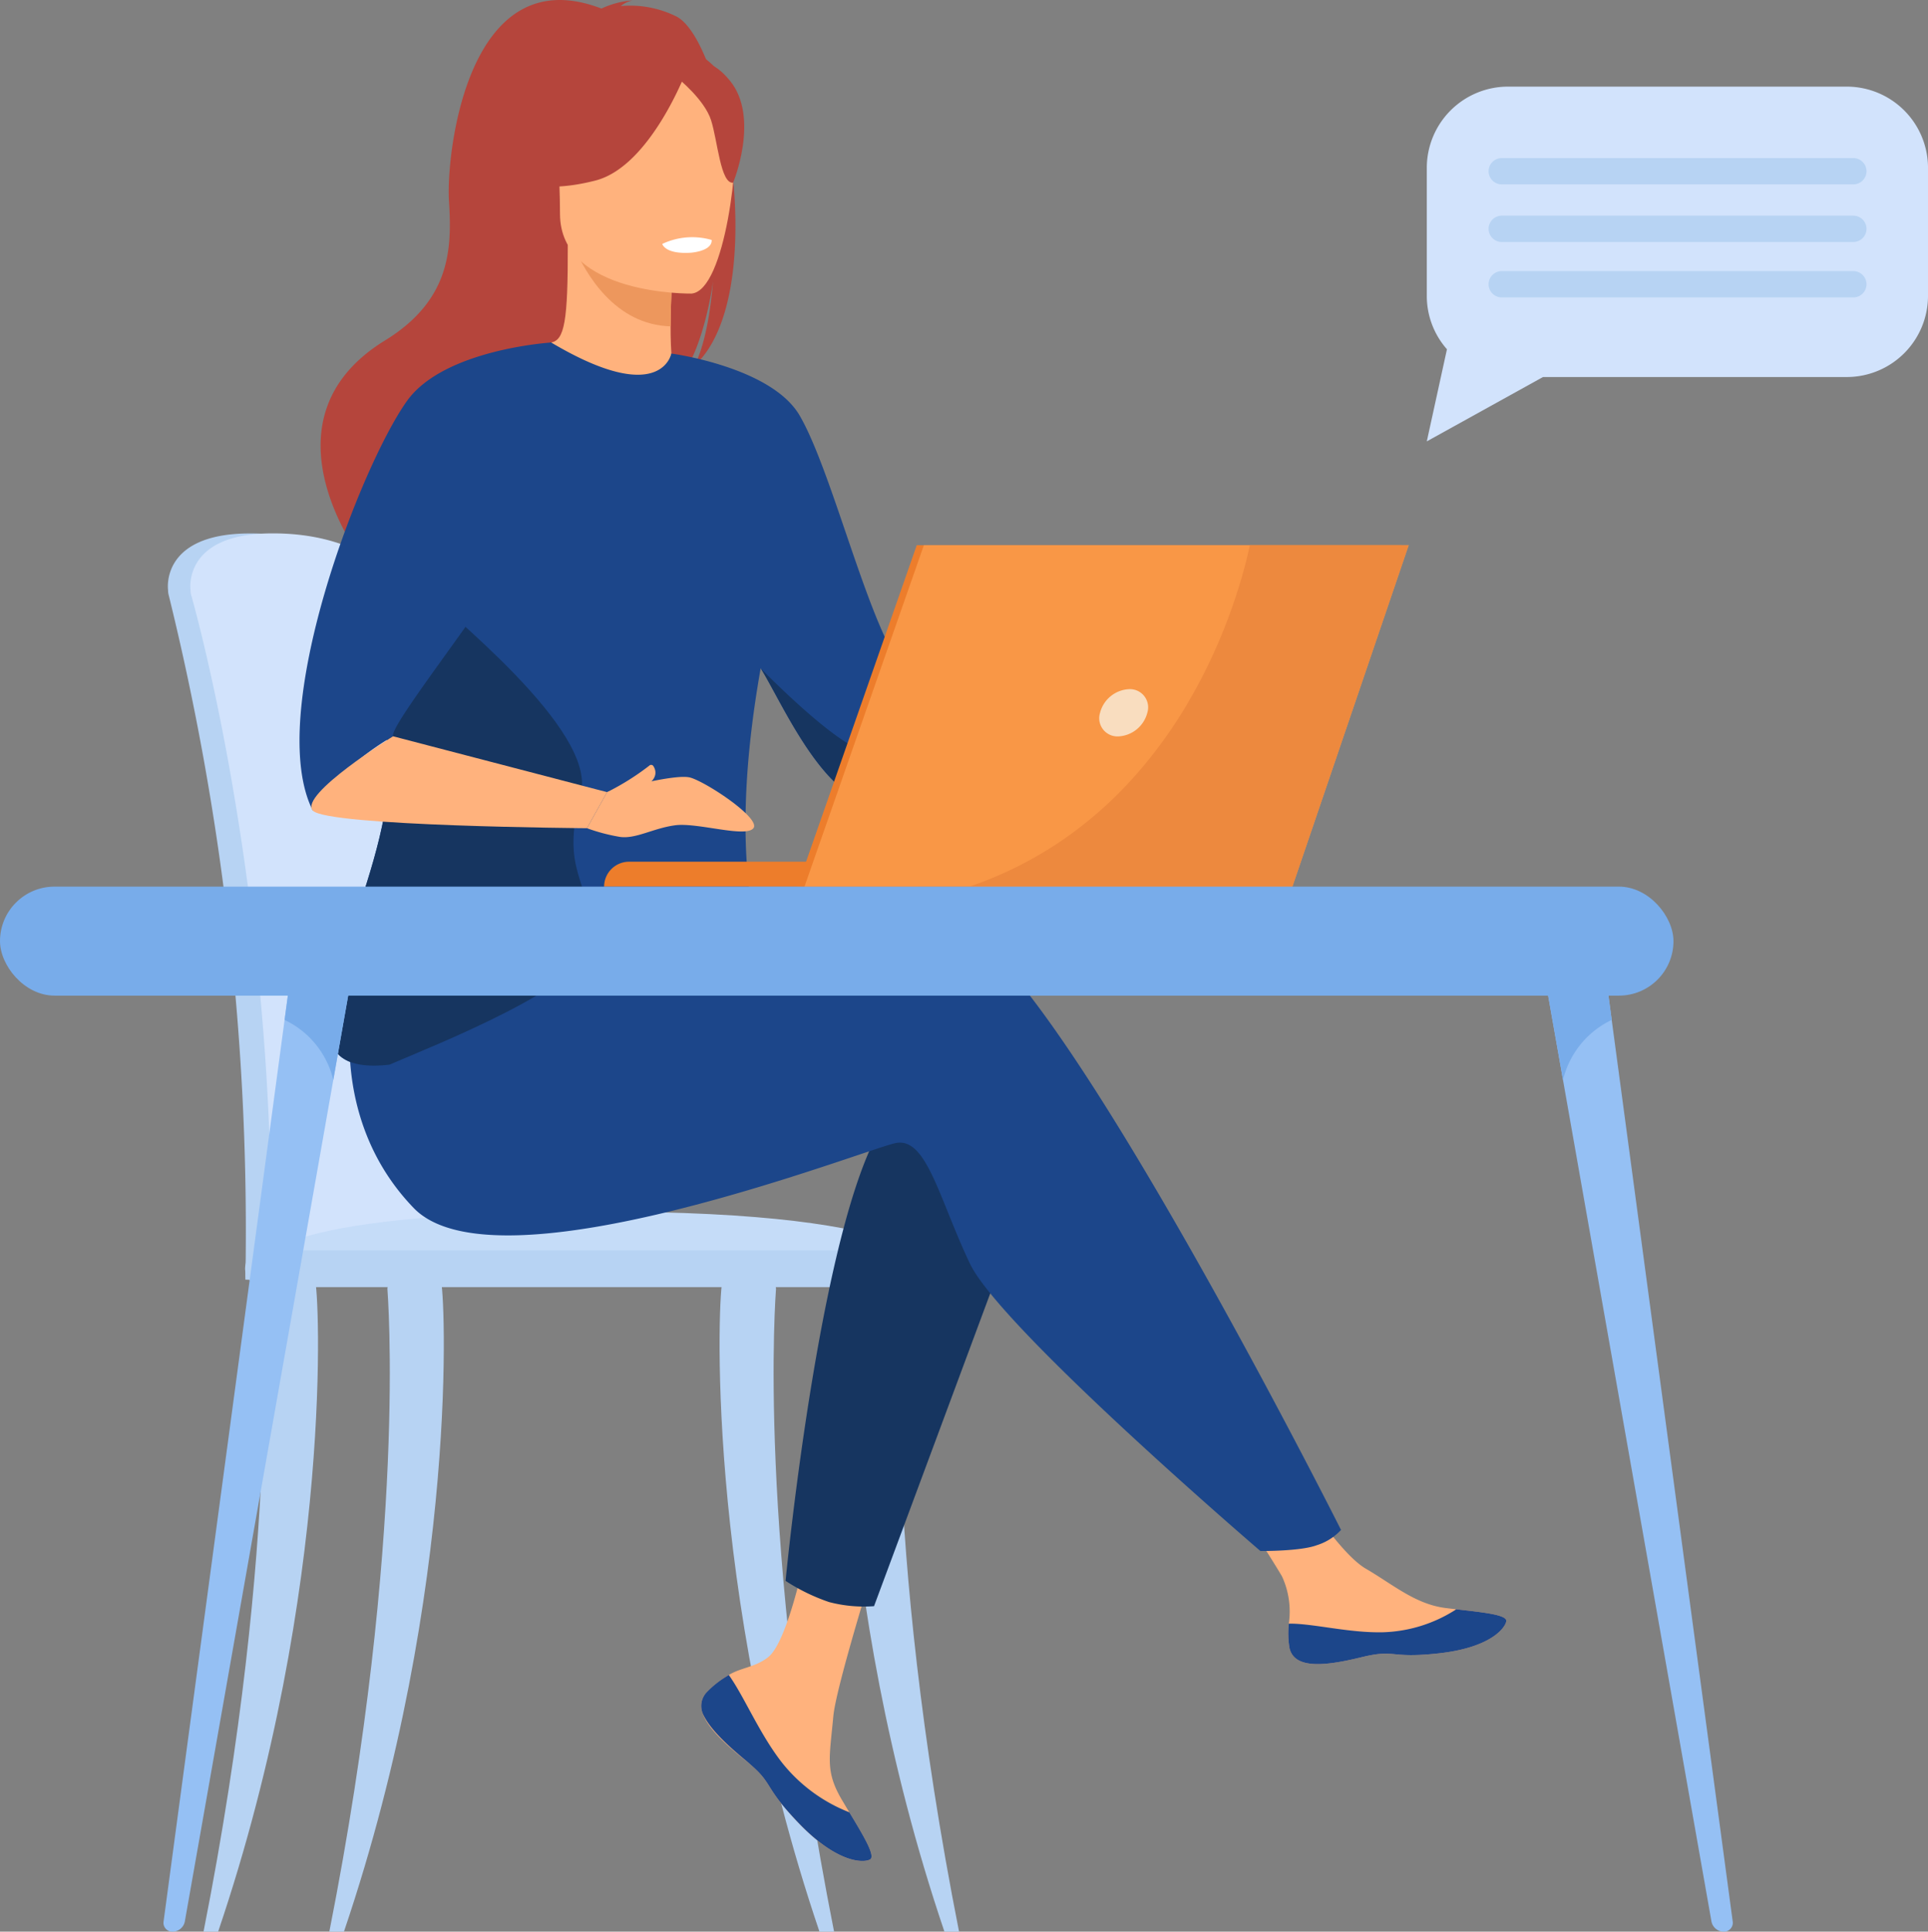 <svg xmlns="http://www.w3.org/2000/svg" width="206.752" height="207.125" viewBox="0 0 206.752 207.125">
  <rect x="0" y="0" width="206.752" height="207.125" fill="#808080" stroke="none"/>
  <g id="Group_345" data-name="Group 345" transform="translate(-318 -326.796)">
    <g id="Group_242" data-name="Group 242" transform="translate(336 326.796)">
      <g id="Group_227" data-name="Group 227">
        <path id="Path_40047" data-name="Path 40047" d="M420.937,1097.654a265.489,265.489,0,0,0-3.066-32.555c-2.2-12.712-4.178-20.025-4.2-20.1-.289-1.118-4.473-5.641-13.774-5.5s-8.419,6.072-8.419,6.072h0a1.9,1.9,0,0,0,.066.527,284.739,284.739,0,0,1,8.258,71.235c-.005.561-.068,1.531-.029,2.177,0,0,21.555.556,21.56,0C422.085,1116.012,421.718,1106.332,420.937,1097.654Z" transform="translate(-391.455 -982.295)" fill="#b7d3f3"/>
        <path id="Path_40048" data-name="Path 40048" d="M432.383,1117.131c-.007.557-.3,1-.659,1h-.009c-.358-.008-.644-.454-.648-1H412.6c-.006.557-.3,1-.659,1h-.009c-.365-.008-.655-.469-.65-1.032a279.018,279.018,0,0,0-1.533-31.556c-2.456-23.516-7-39.234-7.06-39.452a1.953,1.953,0,0,1-.067-.527s-.882-5.932,8.418-6.072,13.486,4.384,13.776,5.5c.017.059,1.138,4.2,2.627,11.645.494,2.466,1.026,5.3,1.573,8.456a265.747,265.747,0,0,1,3.065,32.555C432.86,1106.332,433.134,1113.639,432.383,1117.131Z" transform="translate(-400.191 -982.295)" fill="#d2e3fc"/>
        <path id="Path_40049" data-name="Path 40049" d="M436.474,1382.3h72.421s-1.687-6.825-43.628-5.808C435.586,1377.211,436.474,1382.3,436.474,1382.3Z" transform="translate(-426.753 -1246.462)" fill="#c5dcf8"/>
        <g id="Group_222" data-name="Group 222" transform="translate(3.827 136.896)">
          <path id="Path_40050" data-name="Path 40050" d="M409.18,1478.9c8.4-42.508,6.238-68.593,6.227-68.921-.021-.655,1.185-1.249,1.834-1.27s3.555-.193,3.89.367c.44.734,2.131,32.872-10.384,69.825Z" transform="translate(-409.18 -1408.67)" fill="#b7d3f3"/>
        </g>
        <g id="Group_223" data-name="Group 223" transform="translate(59.168 136.896)">
          <path id="Path_40051" data-name="Path 40051" d="M677.8,1478.9c-8.4-42.508-6.238-68.593-6.227-68.921.021-.655-1.185-1.249-1.834-1.27s-3.555-.193-3.891.367c-.439.734-2.13,32.872,10.384,69.825Z" transform="translate(-665.525 -1408.67)" fill="#b7d3f3"/>
        </g>
        <g id="Group_224" data-name="Group 224" transform="translate(72.568 136.896)">
          <path id="Path_40052" data-name="Path 40052" d="M739.874,1478.9c-8.4-42.508-6.238-68.593-6.227-68.921.021-.655-1.185-1.249-1.834-1.27s-3.555-.193-3.891.367c-.439.734-2.13,32.872,10.384,69.825Z" transform="translate(-727.597 -1408.67)" fill="#b7d3f3"/>
        </g>
        <g id="Group_225" data-name="Group 225" transform="translate(17.317 136.896)">
          <path id="Path_40053" data-name="Path 40053" d="M471.669,1478.9c8.4-42.508,6.238-68.593,6.227-68.921-.021-.655,1.185-1.249,1.834-1.27s3.555-.193,3.89.367c.439.734,2.13,32.872-10.384,69.825Z" transform="translate(-471.669 -1408.67)" fill="#b7d3f3"/>
        </g>
        <rect id="Rectangle_310" data-name="Rectangle 310" width="75.388" height="3.942" rx="1.971" transform="translate(8.281 134.075)" fill="#b7d3f3"/>
        <g id="Group_226" data-name="Group 226" transform="translate(14.118)">
          <path id="Path_40054" data-name="Path 40054" d="M745.245,1091.973l24.073-5.214,1.418,3.456s-26.562,15.806-29.051,15.032S745.245,1091.973,745.245,1091.973Z" transform="translate(-679.722 -1019.359)" fill="#ffb27d"/>
          <path id="Path_40055" data-name="Path 40055" d="M656.978,1545.525a2.139,2.139,0,0,0-.381,2.288.019.019,0,0,0,.006.011c.552,1.525,2.375,3.228,4.493,4.928.271.219.511.417.721.6.055.048.11.1.162.145s.083.077.125.113c1.975,1.82,1.232,2.237,4.779,5.931,4.045,4.209,6.831,4.285,7.623,3.9.67-.327-.692-2.559-2.2-5.068-.073-.121-.145-.244-.22-.366-.2-.334-.4-.673-.6-1.008-1.769-3.02-1.315-4.437-.9-8.931.341-3.652,5.681-20.4,5.681-20.4l-7.752-1.335s-2.335,13.338-4.907,15.392c-1.376,1.095-2.915,1.108-4.237,1.92q-.141.085-.275.174A10.182,10.182,0,0,0,656.978,1545.525Z" transform="translate(-613.341 -1364.036)" fill="#ffb27d"/>
          <path id="Path_40056" data-name="Path 40056" d="M656.978,1608.4a2.138,2.138,0,0,0-.381,2.287.019.019,0,0,0,.006.011c.676,1.523,2.453,3.218,4.5,4.913.267.222.5.426.714.616.055.048.11.1.162.145s.083.077.125.113c1.975,1.82,1.232,2.238,4.779,5.931,4.045,4.209,6.831,4.285,7.623,3.9.67-.327-.692-2.559-2.2-5.068a17.243,17.243,0,0,1-7.211-5.313c-2.436-3.108-4.06-7.1-5.719-9.416q-.141.085-.275.174A10.176,10.176,0,0,0,656.978,1608.4Z" transform="translate(-613.341 -1426.915)" fill="#1c468a"/>
          <path id="Path_40057" data-name="Path 40057" d="M926.008,1532.113c.479,2.393,3.89,1.994,7.7,1.063s2.9.176,8.329-.425,7.067-2.623,7.232-3.429c.148-.715-2.532-.968-5.406-1.3-.361-.041-.724-.085-1.088-.13-3.245-.407-5.622-2.5-8.57-4.221-2.792-1.629-6.959-8.267-6.959-8.267l-7.438.589s3.9,5.928,5.413,8.506a8.99,8.99,0,0,1,.73,5.069A9.544,9.544,0,0,0,926.008,1532.113Z" transform="translate(-819.862 -1355.466)" fill="#ffb27d"/>
          <path id="Path_40058" data-name="Path 40058" d="M955.815,1579.006c3.811-.931,2.9.176,8.329-.425s7.067-2.623,7.232-3.429c.148-.715-2.532-.968-5.406-1.3l-.027.055a15.29,15.29,0,0,1-7.767,2.414c-3.68.089-7.577-.965-10.118-.923a9.544,9.544,0,0,0,.057,2.544C948.593,1580.336,952,1579.937,955.815,1579.006Z" transform="translate(-841.968 -1401.296)" fill="#1c468a"/>
          <path id="Path_40059" data-name="Path 40059" d="M871.866,1068.047s1.772-4.342,3.721-4.519,8.152-1.152,8.6-.266a6.132,6.132,0,0,1-1.329,5.228c-1.329,1.152-9.57,3.013-9.57,3.013Z" transform="translate(-782.27 -1000.647)" fill="#ffb27d"/>
          <path id="Path_40060" data-name="Path 40060" d="M723.815,1329.186l-16.031,43.141a14.672,14.672,0,0,1-4.824-.442,20.762,20.762,0,0,1-4.662-2.27s3.977-41.423,11.267-50.039S723.815,1329.186,723.815,1329.186Z" transform="translate(-646.174 -1200.1)" fill="#163560"/>
          <path id="Path_40061" data-name="Path 40061" d="M490.576,1245.437s46.062-15.575,56.335-12.261,41.117,64.68,41.117,64.68a5.954,5.954,0,0,1-2.6,1.639c-1.767.663-6.046.62-6.046.62s-27.836-23.86-31.15-30.819-4.64-13.587-7.953-12.924-42.748,16.238-51.7,6.959S481.981,1242,481.981,1242Z" transform="translate(-476.339 -1133.803)" fill="#1c468a"/>
          <path id="Path_40062" data-name="Path 40062" d="M505.569,776.363a11.169,11.169,0,0,0-6.046-1.157,2.828,2.828,0,0,1,1.275-.605,9.372,9.372,0,0,0-3.345.873c-14.4-5.547-16.658,15.65-16.356,20.574s.337,10.592-6.85,15.009c-14.14,8.69-2.209,23.861-2.209,23.861.111.066,6.579,11.035,6.579,11.035-.363-3.98,18-24.98,27.578-31.269,2.332-3.433,3.161-9.5,3.223-9.975-.4,4.809-1.225,7.506-1.961,9.025C515.569,806.266,510.847,779.361,505.569,776.363Z" transform="translate(-465.072 -774.555)" fill="#b5453c"/>
          <path id="Path_40063" data-name="Path 40063" d="M595.451,910.366c.048.022-4.625,2.448-8.14,1.487-3.307-.9-5.467-5.189-5.421-5.2,1.4-.278,1.8-2.2,1.774-10.471l.633.125,10.644,2.108s-.242,3.35-.25,6.505C594.684,907.57,594.845,910.083,595.451,910.366Z" transform="translate(-554.895 -869.925)" fill="#ffb27d"/>
          <path id="Path_40064" data-name="Path 40064" d="M603.687,898.868s-.242,3.35-.25,6.505c-5.956-.168-9.1-5.6-10.394-8.613Z" transform="translate(-563.641 -870.378)" fill="#ed975d"/>
          <path id="Path_40065" data-name="Path 40065" d="M573.562,811.961s-3.121-4.932-3.87-9.149c-.535-3.011,1-14.171,12.213-12.564a15.236,15.236,0,0,1,6.319,2.389c2.435,1.644,5.949,5.195,2.02,14.933l-1.02,3.29Z" transform="translate(-545.259 -786.737)" fill="#b5453c"/>
          <path id="Path_40066" data-name="Path 40066" d="M599.766,834s-14.092.233-14.1-8.545-1.835-14.66,7.162-15.179,10.749,2.828,11.465,5.757S603.431,833.711,599.766,834Z" transform="translate(-557.731 -802.52)" fill="#ffb27d"/>
          <path id="Path_40067" data-name="Path 40067" d="M582.787,802.992s-3.858,10.3-9.78,11.821-8.49-.064-8.49-.064A16.768,16.768,0,0,0,570,804.843S579.877,798.09,582.787,802.992Z" transform="translate(-541.274 -795.454)" fill="#b5453c"/>
          <path id="Path_40068" data-name="Path 40068" d="M644.713,807.246s2.881,2.3,3.584,4.535,1.019,6.837,2.36,6.68c0,0,2.907-7-.36-10.959C646.833,803.3,644.713,807.246,644.713,807.246Z" transform="translate(-604.156 -798.871)" fill="#b5453c"/>
          <path id="Path_40069" data-name="Path 40069" d="M477.385,986.285c-1.39-5.828,3.338-17.138,8.274-26.5,4.478-8.486,9.127-15.37,9.544-15.123,11.811,7.01,12.878,1.182,12.878,1.182h0s10.729,1.424,13.766,6.653c3.768,6.488,7.839,24.618,11.883,28.05-.621,1.9-.354,2.913.3,5.267q.212.757.468,1.439a27.745,27.745,0,0,0,2.03,4.169c-2.055,1.249-6.025,3.624-8.949,1.916-4.458-2.609-7.936-10.552-9.894-13.715l-.022-.036c-4.255,24.087,1.531,29.572-1.4,32.112-3.093,2.682-7.512-1.277-17.233,2.936-6.376,2.766-15.224,6.765-21.181,7.461-3.124.367-5.455-.177-6.215-2.287C469.432,1013.678,480.037,997.4,477.385,986.285Z" transform="translate(-468.209 -907.933)" fill="#1c468a"/>
          <path id="Path_40070" data-name="Path 40070" d="M637.048,893.126s.263,1.115,3.037.943c0,0,2.329-.144,2.258-1.37A7.5,7.5,0,0,0,637.048,893.126Z" transform="translate(-598.146 -866.969)" fill="#fff"/>
          <path id="Path_40071" data-name="Path 40071" d="M471.641,1114.229c.76,2.11,3.091,2.653,6.215,2.287,4.123-1.8,21.932-8.7,21.733-13.371-.3-6.922-3.424-7.143-1.215-15.686,1.774-6.86-14.682-19.615-17.306-22.388-4.936,9.363-5.072,9.806-3.682,15.634C480.037,1091.816,469.432,1108.1,471.641,1114.229Z" transform="translate(-468.209 -1002.353)" fill="#163560"/>
          <path id="Path_40072" data-name="Path 40072" d="M458.27,994.864a26.111,26.111,0,0,1,8.613-7.96c-.5-1.284,13.285-18.181,13.285-20.8,0-2.651,3.678-21.425,3.678-21.425s-11.484.709-15.461,6.254C463.412,957.87,453.084,984.56,458.27,994.864Z" transform="translate(-456.85 -907.952)" fill="#1c468a"/>
          <path id="Path_40073" data-name="Path 40073" d="M471.5,1140.268l22.95,5.988-2.154,3.866s-27.929-.195-29.409-1.895S471.5,1140.268,471.5,1140.268Z" transform="translate(-461.467 -1061.316)" fill="#ffb27d"/>
          <path id="Path_40074" data-name="Path 40074" d="M686.049,1106.629c1.958,3.163,5.436,11.106,9.894,13.715,2.924,1.708,6.894-.667,8.949-1.916a27.742,27.742,0,0,1-2.03-4.168c-1.641.375-3.643.855-4.933,1.244C695.418,1116.264,686.049,1106.629,686.049,1106.629Z" transform="translate(-636.568 -1034.939)" fill="#163560"/>
          <path id="Path_40075" data-name="Path 40075" d="M601.8,1162.069s7.207-2.039,8.924-1.562,7.6,4.371,6.771,5.429-6.009-.634-8.393-.313-4.228,1.5-5.945,1.242a19.923,19.923,0,0,1-3.512-.929Z" transform="translate(-568.82 -1077.129)" fill="#ffb27d"/>
          <path id="Path_40076" data-name="Path 40076" d="M609.625,1157.38a27.012,27.012,0,0,0,4.529-2.843.281.281,0,0,1,.438.05c.269.424.521,1.242-.716,2.056A6.652,6.652,0,0,1,609.625,1157.38Z" transform="translate(-576.643 -1072.439)" fill="#ffb27d"/>
        </g>
      </g>
      <g id="Group_228" data-name="Group 228" transform="translate(46.782 58.461)">
        <path id="Path_40077" data-name="Path 40077" d="M641.777,1205.239H608.153a2.68,2.68,0,0,1,2.68-2.68h30.944Z" transform="translate(-608.153 -1168.62)" fill="#ed7d2b"/>
        <path id="Path_40078" data-name="Path 40078" d="M716.94,1045.351h51.984l-12.469,36.619H704.134Z" transform="translate(-683.413 -1045.351)" fill="#ed7d2b"/>
        <path id="Path_40079" data-name="Path 40079" d="M772.474,1045.351,760,1081.969h-52.32l12.806-36.618Z" transform="translate(-686.196 -1045.351)" fill="#f99746"/>
        <path id="Path_40080" data-name="Path 40080" d="M859.326,1119.391a3.38,3.38,0,0,1-3.118,2.533,1.951,1.951,0,0,1-1.949-2.533,3.38,3.38,0,0,1,3.118-2.533A1.951,1.951,0,0,1,859.326,1119.391Z" transform="translate(-801.075 -1101.421)" fill="#f9ddbf"/>
        <path id="Path_40081" data-name="Path 40081" d="M836.656,1045.351l-12.471,36.618H789.536c22.952-7.834,29.062-31.721,30.087-36.618Z" transform="translate(-750.378 -1045.351)" fill="#ed893e"/>
      </g>
    </g>
    <g id="Group_243" data-name="Group 243" transform="translate(335.53 427.521)">
      <g id="Group_230" data-name="Group 230" transform="translate(0 0)">
        <path id="Path_40082" data-name="Path 40082" d="M305.249,1347.523a1.344,1.344,0,0,0,1.332-1.093l6.529-37.008L322.5,1256.2l2.626-14.883-6.689-.191-1.161,8.64-8.149,60.716-4.831,35.99A.942.942,0,0,0,305.249,1347.523Z" transform="translate(-304.289 -1241.123)" fill="#95c0f4"/>
      </g>
      <path id="Path_40083" data-name="Path 40083" d="M364.451,1249.763a9.6,9.6,0,0,1,5.224,6.434l2.626-14.883-6.689-.191Z" transform="translate(-351.463 -1241.123)" fill="#78acea"/>
    </g>
    <g id="Group_244" data-name="Group 244" transform="translate(482.988 427.521)">
      <g id="Group_232" data-name="Group 232" transform="translate(0 0)">
        <path id="Path_40084" data-name="Path 40084" d="M1007.2,1347.523a1.344,1.344,0,0,1-1.332-1.093l-6.529-37.008-9.391-53.225-2.626-14.883,6.689-.191,1.161,8.64,8.149,60.716,4.831,35.99A.942.942,0,0,1,1007.2,1347.523Z" transform="translate(-987.326 -1241.123)" fill="#95c0f4"/>
      </g>
      <path id="Path_40085" data-name="Path 40085" d="M995.176,1249.763a9.6,9.6,0,0,0-5.224,6.434l-2.626-14.883,6.689-.191Z" transform="translate(-987.326 -1241.123)" fill="#78acea"/>
    </g>
    <rect id="Rectangle_314" data-name="Rectangle 314" width="179.457" height="11.687" rx="5.843" transform="translate(497.457 433.555) rotate(180)" fill="#78acea"/>
    <g id="Group_245" data-name="Group 245" transform="translate(471.005 336.085)">
      <path id="Path_40103" data-name="Path 40103" d="M976.882,817.585h-36.37a8.714,8.714,0,0,0-8.688,8.688v13.759a8.647,8.647,0,0,0,2.161,5.715l-2.161,9.877,12.46-6.9h32.6a8.714,8.714,0,0,0,8.688-8.688V826.273A8.714,8.714,0,0,0,976.882,817.585Z" transform="translate(-931.824 -817.585)" fill="#d2e3fc"/>
      <path id="Path_40104" data-name="Path 40104" d="M1001.635,855.895H963.929a1.415,1.415,0,0,1-1.411-1.411h0a1.415,1.415,0,0,1,1.411-1.411h37.705a1.415,1.415,0,0,1,1.411,1.411h0A1.415,1.415,0,0,1,1001.635,855.895Z" transform="translate(-955.892 -845.411)" fill="#b7d3f3"/>
      <path id="Path_40105" data-name="Path 40105" d="M1001.635,884.5H963.929a1.415,1.415,0,0,1-1.411-1.411h0a1.415,1.415,0,0,1,1.411-1.411h37.705a1.415,1.415,0,0,1,1.411,1.411h0A1.415,1.415,0,0,1,1001.635,884.5Z" transform="translate(-955.892 -867.841)" fill="#b7d3f3"/>
      <path id="Path_40106" data-name="Path 40106" d="M1001.635,912.034H963.929a1.415,1.415,0,0,1-1.411-1.411h0a1.415,1.415,0,0,1,1.411-1.411h37.705a1.415,1.415,0,0,1,1.411,1.411h0A1.415,1.415,0,0,1,1001.635,912.034Z" transform="translate(-955.892 -889.431)" fill="#b7d3f3"/>
    </g>
  </g>
</svg>
